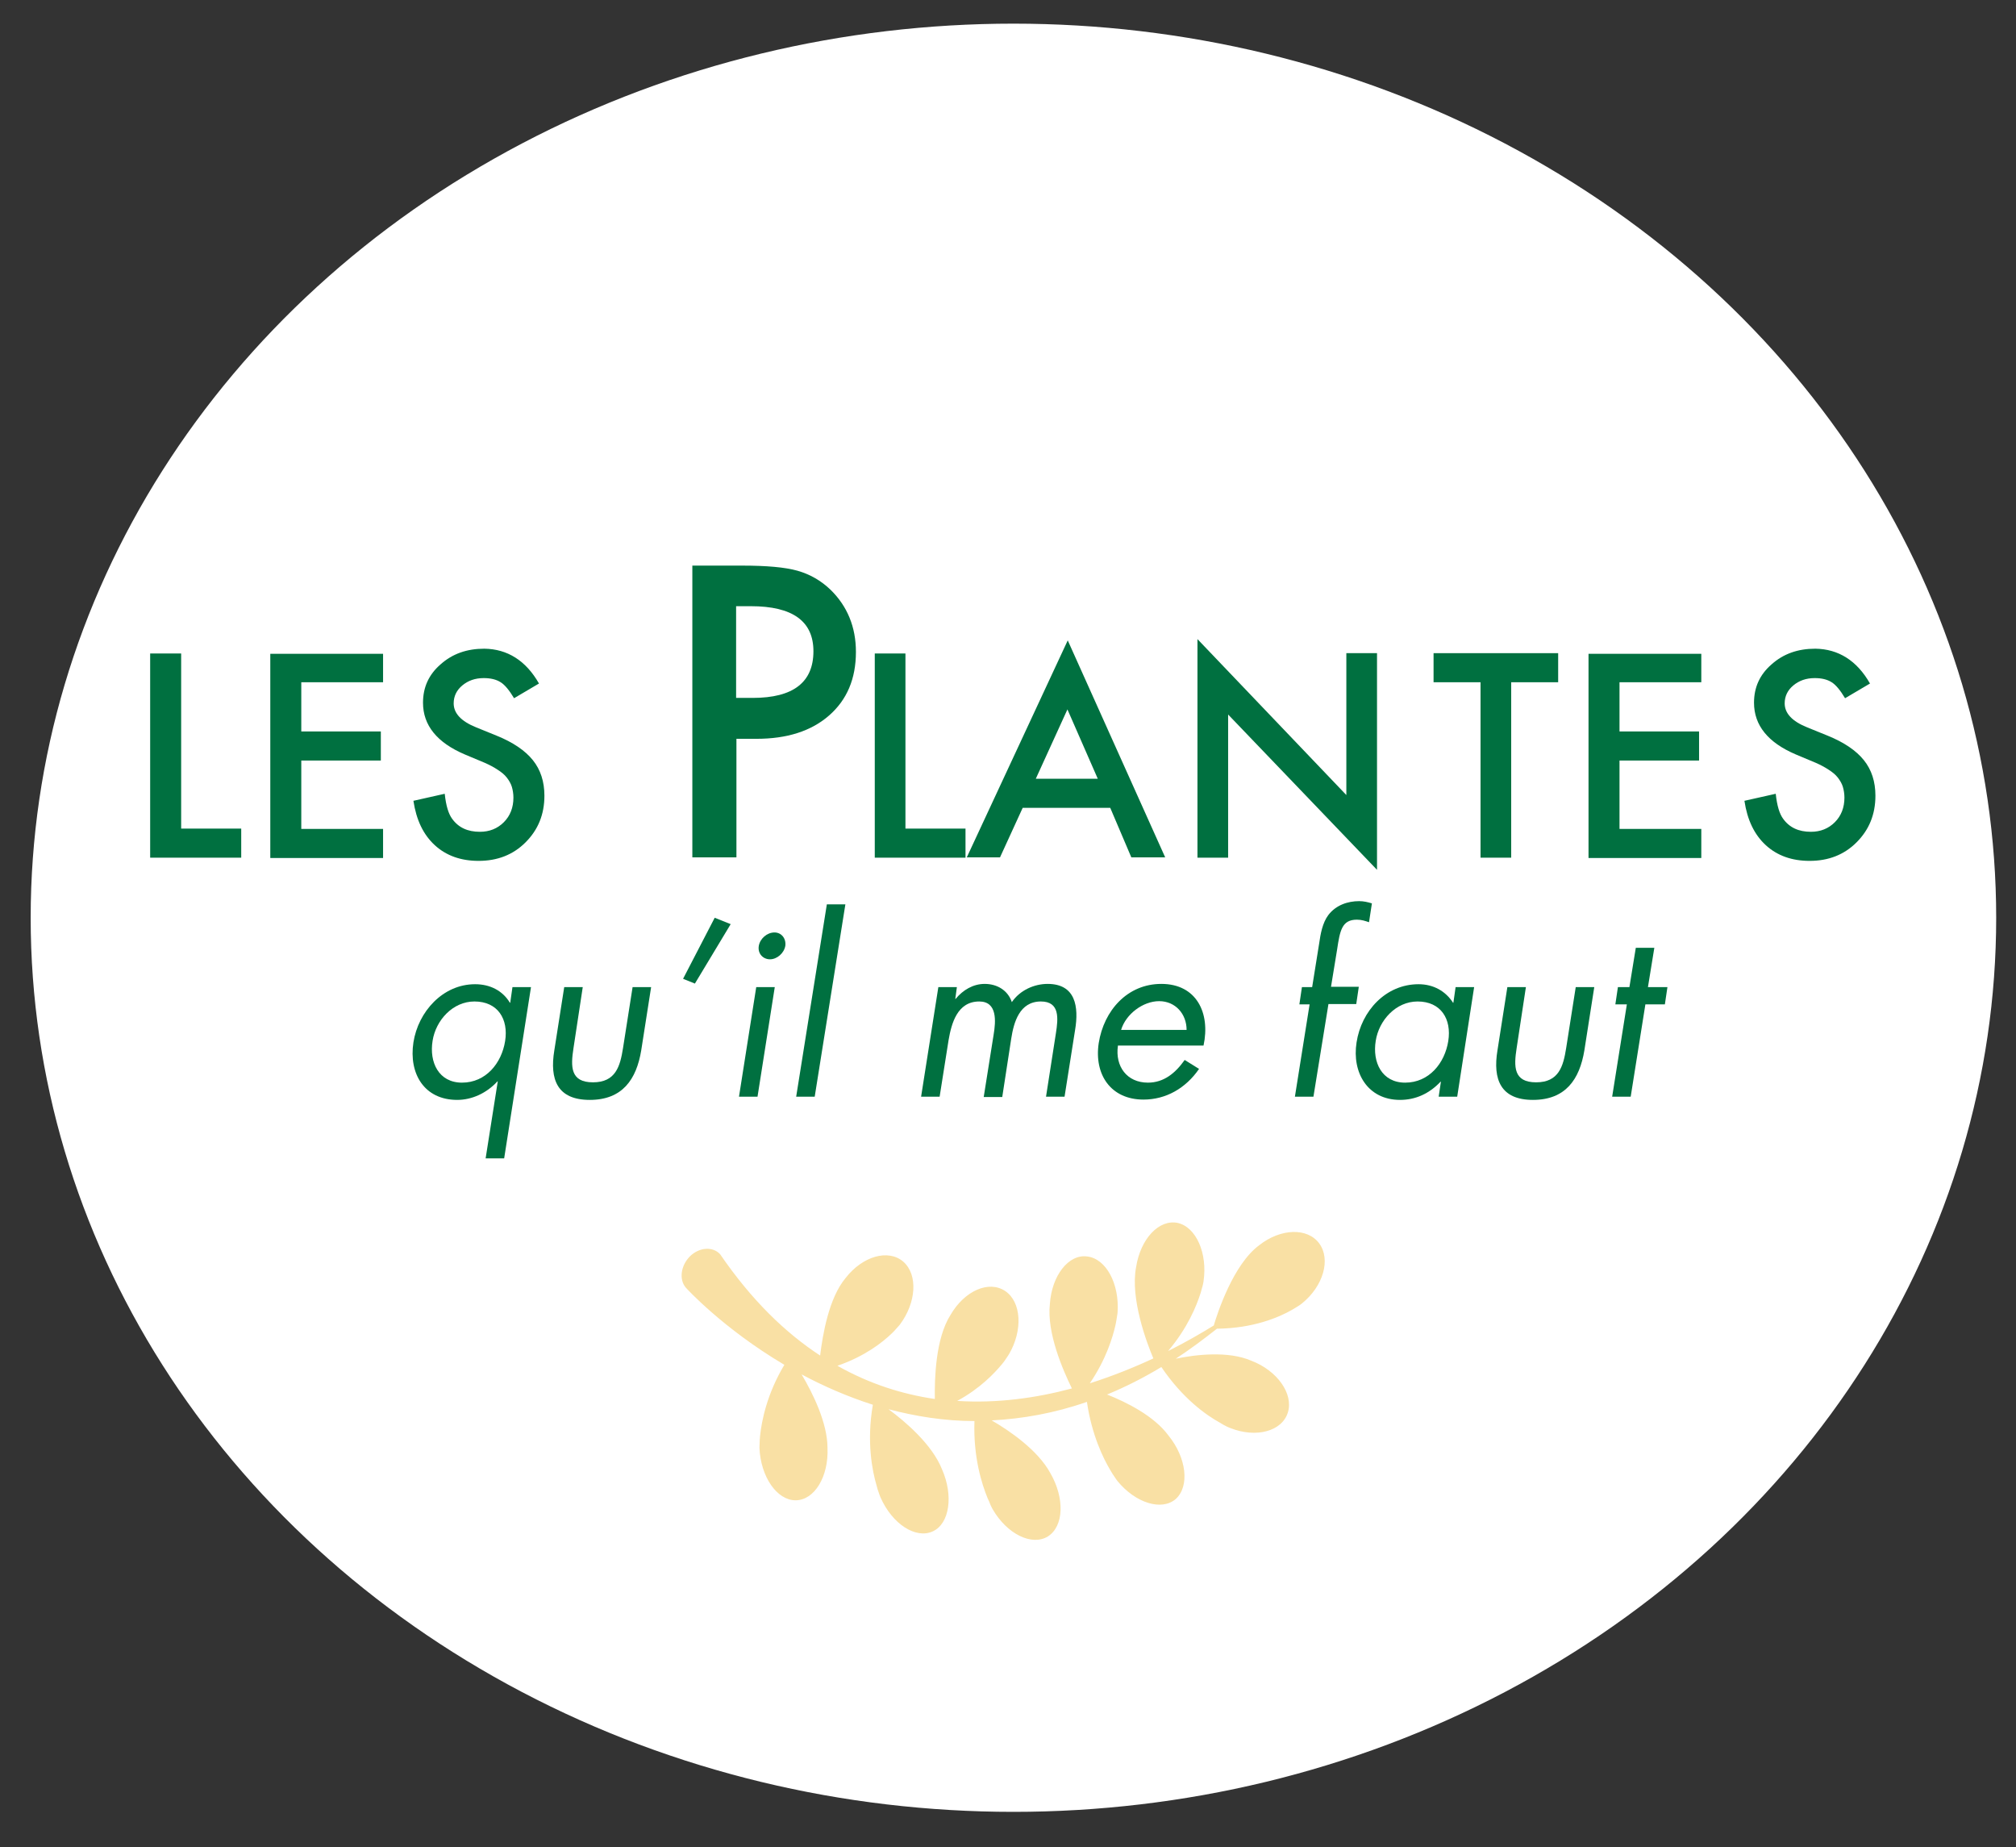<?xml version="1.0" encoding="utf-8"?>
<!-- Generator: Adobe Illustrator 21.1.0, SVG Export Plug-In . SVG Version: 6.00 Build 0)  -->
<svg version="1.1" id="Calque_1" xmlns="http://www.w3.org/2000/svg" xmlns:xlink="http://www.w3.org/1999/xlink" x="0px" y="0px"
	 viewBox="0 0 631 578" style="enable-background:new 0 0 631 578;" xml:space="preserve">
<rect x="0" y="0" width="631" height="578" fill="#333333" stroke="none"/>
<style type="text/css">
	.st0{fill:#FFFFFF;}
	.st1{fill:#F9E0A4;}
	.st2{fill:#007040;}
</style>
<g id="Calque_1_1_">
</g>
<g id="Logo">
	<ellipse id="Fond" class="st0" cx="317.2" cy="287.2" rx="307.6" ry="279.8"/>
	<path id="Feuille" class="st1" d="M225.4,392.5c9.8,14.3,20.3,24.5,31.3,31.7c0.8-6.5,2.7-18,8-24.3c5.3-6.8,13.3-9.1,18-5.1
		c4.7,4.1,4.1,12.9-1.1,19.8c0,0-0.6,0.7-1.7,1.9l-0.8,0.8c-2.9,2.8-8.5,7.2-17,10.1c10.1,5.7,20.3,8.9,30.5,10.4
		c-0.1-6.3,0.2-18.9,4.9-26.3c4.4-7.6,12-10.9,17.1-7.5s5.6,12.3,1.2,19.8c0,0-0.5,0.8-1.4,2.1l-0.7,0.9c-2.4,2.9-6.9,7.7-14.1,11.6
		c12.5,0.8,24.7-0.9,35.9-3.9c-2.8-5.7-7.9-17.4-6.9-26.4c0.6-9,5.9-15.7,11.7-14.9c5.9,0.7,10.1,8.5,9.5,17.5c0,0-0.1,1-0.4,2.6
		l-0.2,1.1c-0.9,4.1-3,11-8.1,18.5c7.2-2.3,13.9-5,19.9-7.8c-2.1-4.9-7.3-18.8-5.4-28.6c1.4-8.9,7.2-15,13-13.8
		c5.8,1.3,9.4,9.5,8.1,18.3c0,0-0.1,0.9-0.6,2.5l-0.3,1.1c-1.3,4.1-4.1,11-10.2,18.2c5.6-2.8,10.4-5.6,14.3-8
		c1.2-4,6.1-19.1,14.2-25.1c6.7-5.3,15.1-5.6,18.8-0.6c3.7,5,1.3,13.4-5.4,18.8c0,0-0.7,0.6-2.1,1.4l-1,0.6
		c-4,2.3-12.1,5.8-23.5,5.9c-4.3,3.4-8.6,6.6-12.9,9.4c6.2-1.3,16.4-2.5,23.6,0.6c8.2,3.1,13.3,10.4,11.5,16.2
		c-1.8,5.9-9.9,8.1-18,4.9c0,0-0.9-0.3-2.3-1.1l-1-0.6c-4.2-2.3-11.6-7.5-18.3-17.4c-5.8,3.5-11.4,6.3-17,8.6
		c6.1,2.4,14.7,6.7,19.2,12.8c5.7,7,6.7,15.9,2.3,19.9c-4.4,3.8-12.6,1.3-18.3-5.7c0,0-0.6-0.8-1.5-2.2l-0.6-1
		c-2.3-3.8-5.9-11.2-7.4-21.5c-10.3,3.6-20.3,5.3-29.8,5.8c5.7,3.3,14.4,9.3,18.3,16.4c4.6,7.9,4.3,16.7-0.7,19.9
		c-5,3.1-12.8-0.7-17.3-8.5c0,0-0.5-0.8-1.1-2.4l-0.5-1.1c-1.8-4.4-4.5-12.8-4.1-24.1c-9.5,0-18.5-1.5-26.9-3.7
		c5.3,3.9,13.6,11,16.7,18.7c3.7,8.3,2.4,17.1-2.8,19.5c-5.3,2.5-12.7-2.2-16.4-10.6c0,0-0.4-0.9-0.9-2.5l-0.3-1.1
		c-1.4-4.7-3.2-13.8-1.2-25.4c-8.1-2.6-15.6-5.9-22.3-9.5c3.5,5.9,8.1,15.2,8.1,23c0.4,9-4.1,16.4-10,16.4
		c-5.8,0-10.9-7.3-11.3-16.4l0.1-2.6l0.1-1.2c0.5-4.6,2.1-13,7.6-22.2c-19.3-11.4-30.8-24.1-30.8-24.1c-2.2-2.5-1.7-6.9,1.3-9.9
		C218.9,390.3,223.1,390,225.4,392.5"/>
	<g>
		<path class="st2" d="M157.8,362.5H152l3.8-24.1h-0.1c-3.4,3.7-8,5.8-12.6,5.8c-10.3,0-15.2-8.2-13.7-18
			c1.5-9.6,9.2-18.2,19.3-18.2c4.7,0,8.6,2,10.9,5.8h0.1l0.7-4.9h5.8L157.8,362.5z M135.4,325.7c-1.1,6.7,1.9,13.1,9.2,13.1
			c7.5,0,12.4-6.1,13.5-13s-2.3-12.4-9.6-12.4C141.7,313.4,136.4,319.3,135.4,325.7z"/>
		<path class="st2" d="M179.5,328c-0.9,5.8-1,10.7,6.1,10.7s8.5-5,9.4-10.7l3-19.1h5.8l-3.1,19.8c-1.5,9.1-5.9,15.5-16.1,15.5
			s-12.6-6.4-11.1-15.5l3.1-19.8h5.8L179.5,328z"/>
		<path class="st2" d="M228.7,289.2l-11.2,18.6l-3.7-1.5l9.9-19.1L228.7,289.2z"/>
		<path class="st2" d="M237.1,343.2h-5.8l5.4-34.3h5.8L237.1,343.2z M245.8,296c-0.4,2.3-2.6,4.2-4.8,4.2s-3.9-1.8-3.5-4.2
			c0.4-2.3,2.6-4.2,4.9-4.2C244.6,291.8,246.1,293.7,245.8,296z"/>
		<path class="st2" d="M255,343.2h-5.8l9.6-60.2h5.8L255,343.2z"/>
		<path class="st2" d="M299,312.6h0.1c2.3-2.8,5.5-4.7,9.1-4.7c4,0,7.3,2.1,8.5,5.7c2.6-3.8,7.1-5.7,11.2-5.7
			c8.8,0,9.8,7.2,8.6,14.4l-3.3,20.9h-5.8l3.1-19.9c0.7-4.5,1.3-9.9-4.7-9.9c-6.7,0-8.5,6.5-9.3,11.7l-2.8,18.2h-5.8l3.1-19.5
			c0.7-4.2,1.2-10.4-4.5-10.4c-6.9,0-8.7,6.9-9.6,12.1l-2.8,17.7h-5.8l5.4-34.3h5.8L299,312.6z"/>
		<path class="st2" d="M349.9,327.3c-0.9,6.4,2.8,11.5,9.4,11.5c5,0,8.6-3,11.5-7.1l4.5,2.8c-4.2,6.1-10.4,9.6-17.4,9.6
			c-10.2,0-15.5-7.8-14-17.7c1.6-10.1,8.9-18.5,19.6-18.5c11,0,15.4,9.1,13.2,19.3h-26.8V327.3z M371.4,322.3c0-5-3.5-9-8.6-9
			c-5,0-10.4,4-11.9,9H371.4z"/>
		<path class="st2" d="M411.1,343.2h-5.8l4.6-28.9h-3.2l0.8-5.4h3.2l2.2-13.7c0.4-2.8,1-6.4,2.9-8.9c2.4-3.1,6.1-4.3,9.6-4.3
			c1.4,0,2.7,0.3,4,0.7l-0.9,5.9c-1.2-0.4-2.3-0.8-3.8-0.8c-4.7,0-5.3,3.4-6.2,9.4l-1.9,11.6h8.7l-0.8,5.4h-8.7L411.1,343.2z"/>
		<path class="st2" d="M456.1,343.2h-5.8l0.7-4.7h-0.1c-3.6,3.8-7.9,5.7-12.7,5.7c-10.1,0-15.1-8.5-13.6-18
			c1.5-9.8,9.1-18.2,19.4-18.2c4.7,0,8.5,2.2,10.8,5.8h0.1l0.7-4.9h5.8L456.1,343.2z M430.6,325.7c-1.1,6.7,1.9,13.1,9.2,13.1
			c7.5,0,12.4-6.1,13.5-13s-2.3-12.4-9.6-12.4C436.9,313.4,431.6,319.3,430.6,325.7z"/>
		<path class="st2" d="M474.7,328c-0.9,5.8-1,10.7,6.1,10.7s8.5-5,9.4-10.7l3-19.1h5.8l-3.1,19.8c-1.5,9.1-5.9,15.5-16.1,15.5
			c-10.1,0-12.6-6.4-11.1-15.5l3.1-19.8h5.8L474.7,328z"/>
		<path class="st2" d="M510.4,343.2h-5.8l4.6-28.9h-3.6l0.8-5.4h3.6l2-12.3h5.8l-2,12.3h6.1l-0.8,5.4H515L510.4,343.2z"/>
	</g>
	<g>
		<path class="st2" d="M56.7,204.4v54.9h18.8v9.1H47v-63.9H56.7z"/>
		<path class="st2" d="M119.9,213.5H94.3v15.4h24.9v9.1H94.3v21.4h25.6v9.1H84.6v-63.9h35.3V213.5z"/>
		<path class="st2" d="M168.7,213.9l-7.8,4.6c-1.5-2.5-2.9-4.2-4.2-5c-1.4-0.9-3.2-1.3-5.3-1.3c-2.7,0-4.9,0.8-6.7,2.3
			c-1.8,1.5-2.7,3.4-2.7,5.6c0,3.1,2.3,5.6,7,7.5l6.4,2.6c5.2,2.1,9,4.7,11.4,7.7c2.4,3,3.6,6.7,3.6,11.1c0,5.9-2,10.7-5.9,14.6
			c-3.9,3.9-8.8,5.8-14.7,5.8c-5.5,0-10.1-1.6-13.7-4.9c-3.6-3.3-5.8-7.9-6.7-13.9l9.8-2.2c0.4,3.8,1.2,6.3,2.3,7.8
			c2,2.8,4.9,4.1,8.7,4.1c3,0,5.5-1,7.5-3c2-2,3-4.6,3-7.7c0-1.2-0.2-2.4-0.5-3.4c-0.3-1-0.9-2-1.6-2.9c-0.7-0.9-1.7-1.7-2.8-2.4
			c-1.2-0.8-2.5-1.5-4.1-2.2l-6.2-2.6c-8.7-3.7-13.1-9.1-13.1-16.2c0-4.8,1.8-8.8,5.5-12c3.7-3.3,8.2-4.9,13.7-4.9
			C158.8,203.1,164.6,206.7,168.7,213.9z"/>
		<path class="st2" d="M230.5,231.2v37.1h-13.8V177h15.6c7.6,0,13.4,0.5,17.3,1.6c3.9,1.1,7.4,3.1,10.4,6c5.2,5.1,7.9,11.6,7.9,19.4
			c0,8.4-2.8,15-8.4,19.9c-5.6,4.9-13.2,7.3-22.7,7.3H230.5z M230.5,218.4h5.1c12.7,0,19-4.9,19-14.6c0-9.4-6.5-14.1-19.6-14.1h-4.6
			V218.4z"/>
		<path class="st2" d="M283.4,204.4v54.9h18.8v9.1h-28.4v-63.9H283.4z"/>
		<path class="st2" d="M347.5,252.8h-27.4l-7.1,15.5h-10.4l31.6-67.9l30.5,67.9h-10.6L347.5,252.8z M343.6,243.7l-9.5-21.7
			l-9.9,21.7H343.6z"/>
		<path class="st2" d="M374.8,268.3V200l46.6,48.8v-44.4h9.6v67.8l-46.6-48.6v44.8H374.8z"/>
		<path class="st2" d="M473,213.5v54.9h-9.6v-54.9h-14.7v-9.1h39v9.1H473z"/>
		<path class="st2" d="M532.5,213.5h-25.6v15.4h24.9v9.1h-24.9v21.4h25.6v9.1h-35.3v-63.9h35.3V213.5z"/>
		<path class="st2" d="M585.3,213.9l-7.8,4.6c-1.5-2.5-2.9-4.2-4.2-5c-1.4-0.9-3.2-1.3-5.3-1.3c-2.7,0-4.9,0.8-6.7,2.3
			c-1.8,1.5-2.7,3.4-2.7,5.6c0,3.1,2.3,5.6,7,7.5l6.4,2.6c5.2,2.1,9,4.7,11.4,7.7c2.4,3,3.6,6.7,3.6,11.1c0,5.9-2,10.7-5.9,14.6
			c-3.9,3.9-8.8,5.8-14.7,5.8c-5.5,0-10.1-1.6-13.7-4.9c-3.6-3.3-5.8-7.9-6.7-13.9l9.8-2.2c0.4,3.8,1.2,6.3,2.3,7.8
			c2,2.8,4.9,4.1,8.7,4.1c3,0,5.5-1,7.5-3c2-2,3-4.6,3-7.7c0-1.2-0.2-2.4-0.5-3.4c-0.3-1-0.9-2-1.6-2.9c-0.7-0.9-1.7-1.7-2.8-2.4
			c-1.2-0.8-2.5-1.5-4.1-2.2l-6.2-2.6c-8.7-3.7-13.1-9.1-13.1-16.2c0-4.8,1.8-8.8,5.5-12c3.7-3.3,8.2-4.9,13.7-4.9
			C575.4,203.1,581.2,206.7,585.3,213.9z"/>
	</g>
</g>
</svg>
